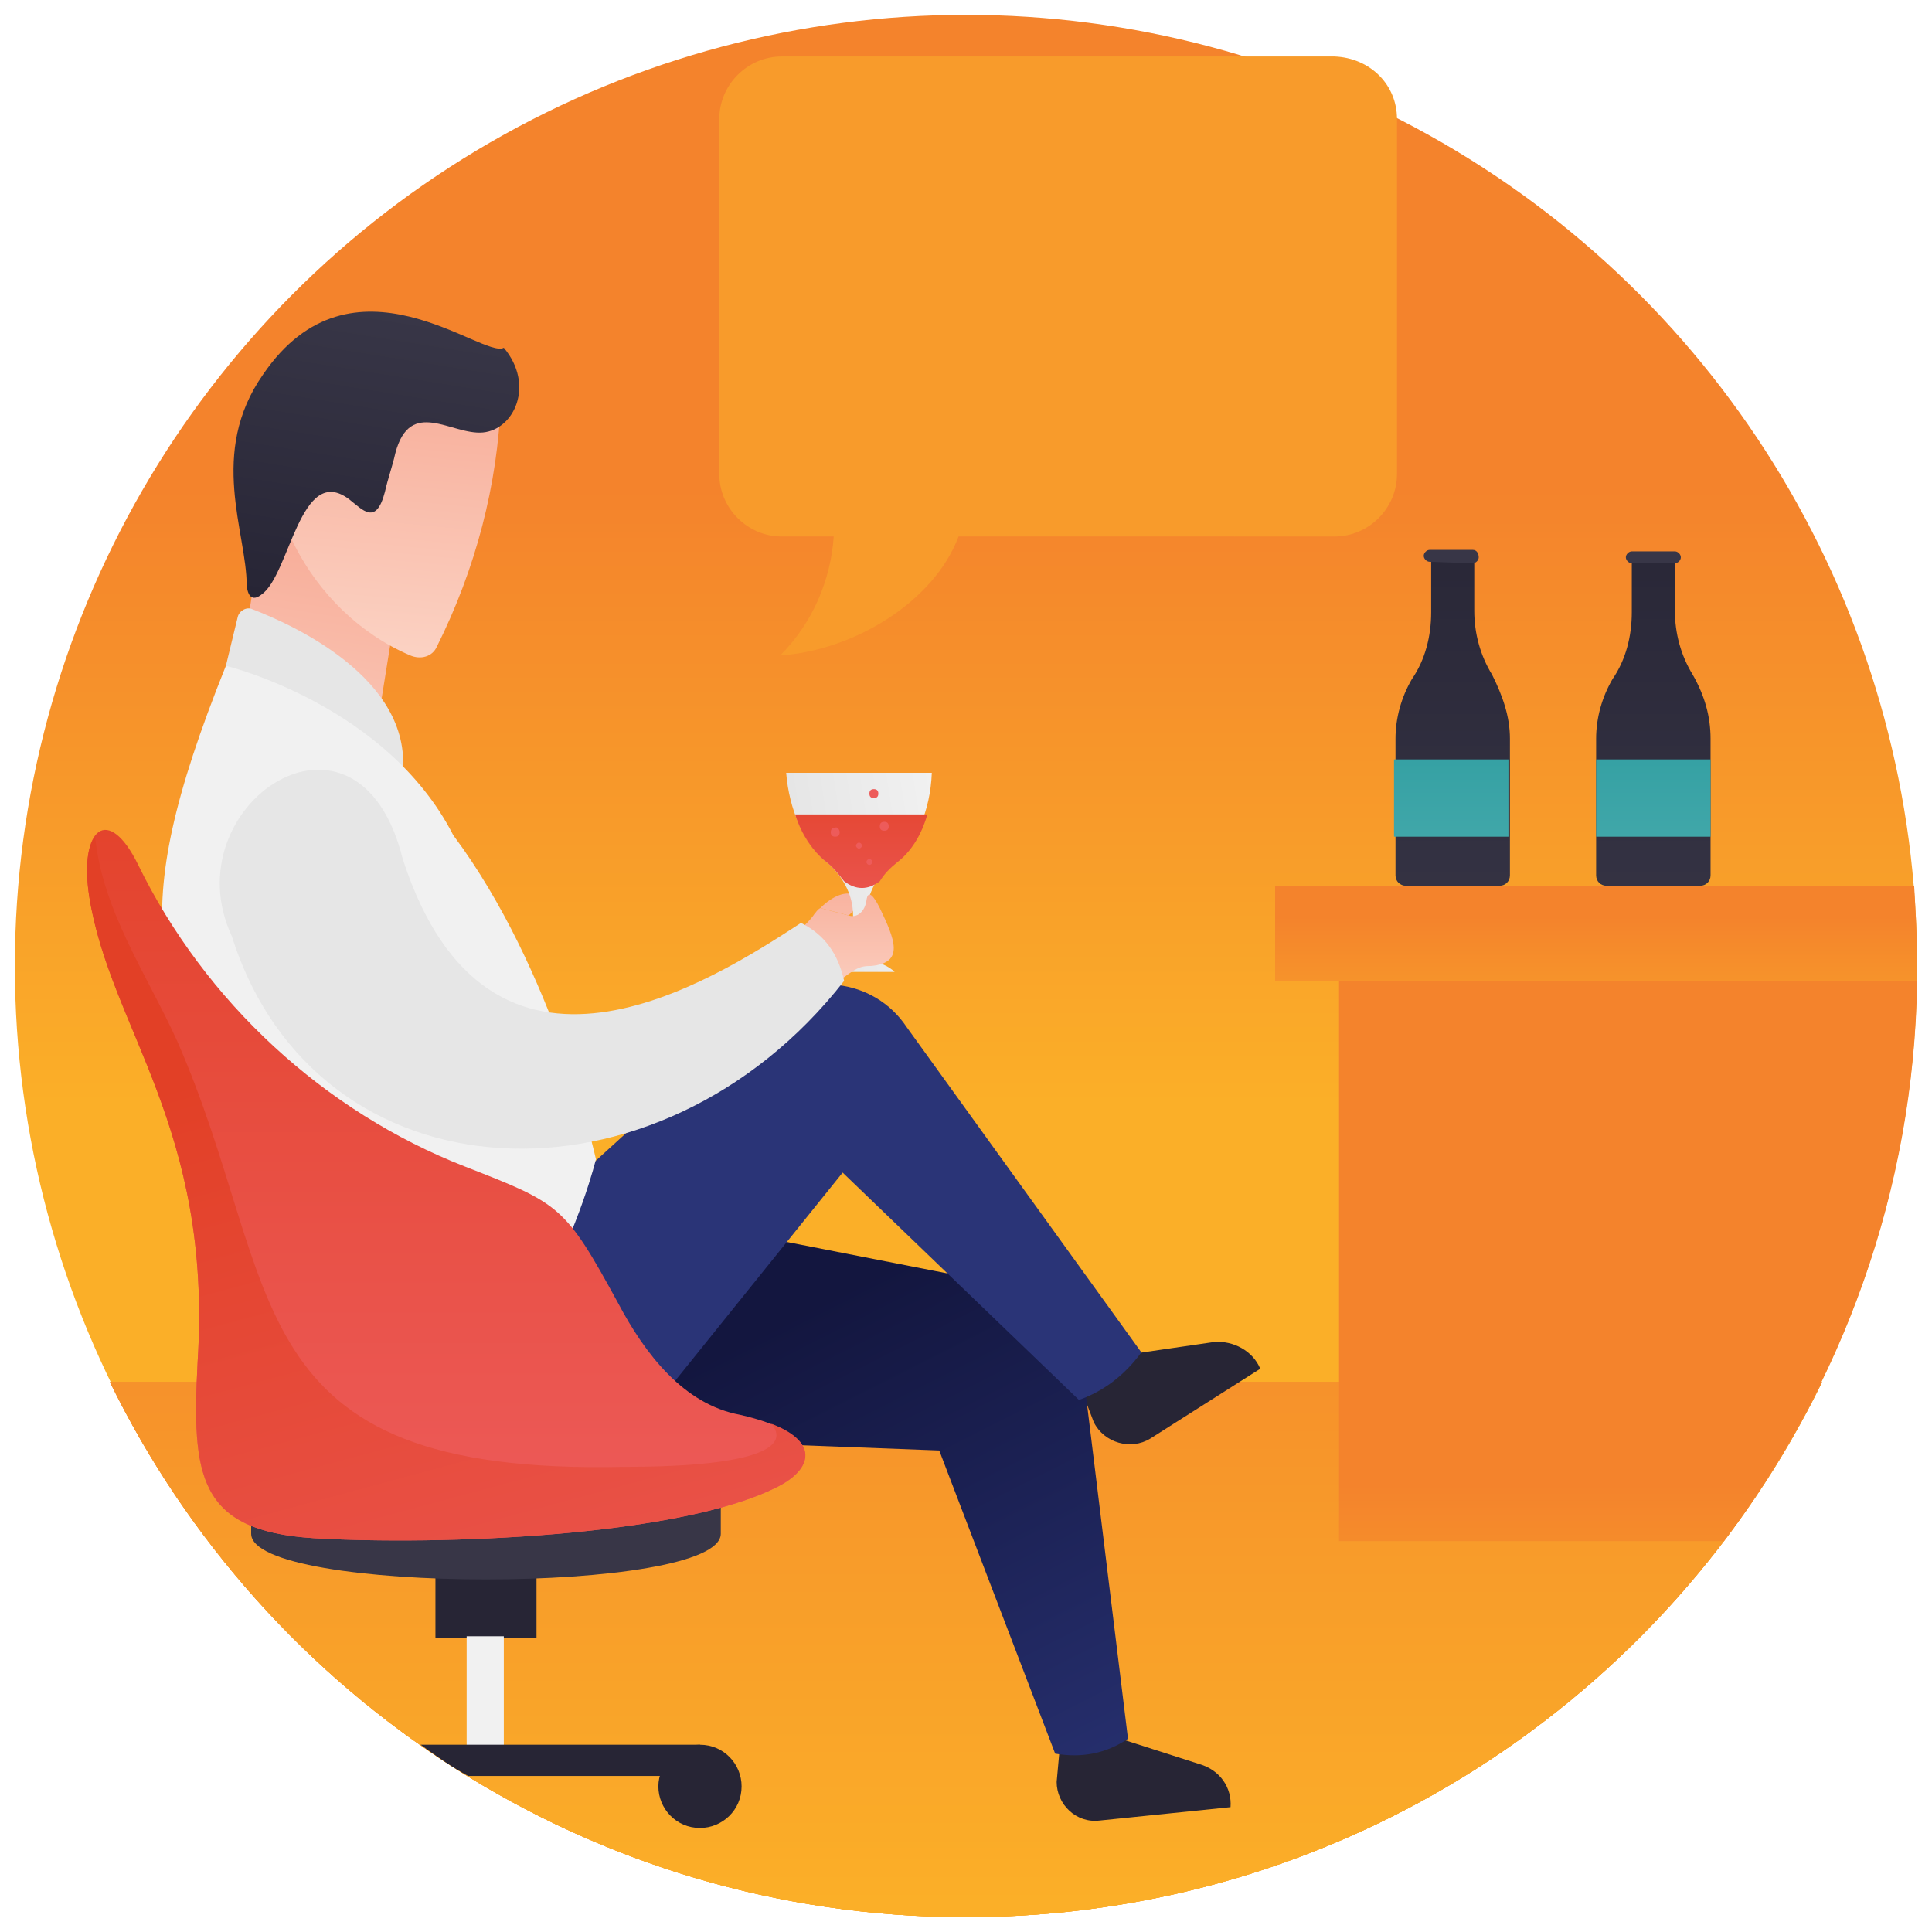 <?xml version="1.0" ?><!DOCTYPE svg  PUBLIC '-//W3C//DTD SVG 1.1//EN'  'http://www.w3.org/Graphics/SVG/1.1/DTD/svg11.dtd'><svg enable-background="new 0 0 130 130" id="Layer_1" version="1.1" viewBox="0 0 130 130" xml:space="preserve" xmlns="http://www.w3.org/2000/svg" xmlns:xlink="http://www.w3.org/1999/xlink"><g><g><g><linearGradient gradientUnits="userSpaceOnUse" id="SVGID_1_" x1="65" x2="65" y1="74.313" y2="32.716"><stop offset="0" style="stop-color:#FBAF28"/><stop offset="0.996" style="stop-color:#F4832C"/></linearGradient><circle cx="65" cy="65" fill="url(#SVGID_1_)" r="64"/><g><g><linearGradient gradientTransform="matrix(-1 0 0 1 -933.336 0)" gradientUnits="userSpaceOnUse" id="SVGID_2_" x1="-998.336" x2="-998.336" y1="147.725" y2="78.506"><stop offset="0" style="stop-color:#FBAF28"/><stop offset="0.996" style="stop-color:#F4832C"/></linearGradient><path d="M7.4,93c10.4,21.3,32.3,36,57.6,36s47.2-14.7,57.6-36H7.4z" fill="url(#SVGID_2_)"/></g></g><g><g><linearGradient gradientTransform="matrix(-1 0 0 1 -933.336 0)" gradientUnits="userSpaceOnUse" id="SVGID_3_" x1="-998.336" x2="-998.336" y1="147.725" y2="78.506"><stop offset="0" style="stop-color:#FBAF28"/><stop offset="0.996" style="stop-color:#F4832C"/></linearGradient><path d="M7.4,93c10.4,21.3,32.3,36,57.6,36s47.2-14.7,57.6-36H7.4z" fill="url(#SVGID_3_)"/></g></g><g><g><linearGradient gradientTransform="matrix(-1 0 0 1 -933.336 0)" gradientUnits="userSpaceOnUse" id="SVGID_4_" x1="-998.336" x2="-998.336" y1="128.091" y2="75.103"><stop offset="0" style="stop-color:#FBAF28"/><stop offset="0.996" style="stop-color:#F4832C"/></linearGradient><path d="M7.4,93c10.4,21.3,32.3,36,57.6,36s47.2-14.7,57.6-36H7.4z" fill="url(#SVGID_4_)"/></g></g><g><linearGradient gradientUnits="userSpaceOnUse" id="SVGID_5_" x1="32.684" x2="32.684" y1="114.492" y2="112.864"><stop offset="1.076729e-007" style="stop-color:#383647"/><stop offset="0.993" style="stop-color:#272535"/></linearGradient><rect fill="url(#SVGID_5_)" height="6.1" width="6.8" x="29.3" y="104.1"/></g><linearGradient gradientUnits="userSpaceOnUse" id="SVGID_6_" x1="32.684" x2="32.684" y1="128.784" y2="125.869"><stop offset="3.584667e-003" style="stop-color:#E6E6E6"/><stop offset="1" style="stop-color:#F1F1F1"/></linearGradient><rect fill="url(#SVGID_6_)" height="8.1" width="2.5" x="31.4" y="110.1"/><g><g><linearGradient gradientUnits="userSpaceOnUse" id="SVGID_7_" x1="32.684" x2="32.684" y1="110" y2="117.659"><stop offset="1.076729e-007" style="stop-color:#383647"/><stop offset="0.993" style="stop-color:#272535"/></linearGradient><path d="M16.9,100.9v2.3c0,4.1,31.6,4.1,31.6,0v-2.3H16.9z" fill="url(#SVGID_7_)"/></g><g><g><g><linearGradient gradientUnits="userSpaceOnUse" id="SVGID_8_" x1="76.989" x2="76.989" y1="130.985" y2="124.987"><stop offset="1.076729e-007" style="stop-color:#383647"/><stop offset="0.993" style="stop-color:#272535"/></linearGradient><path d="M82.8,121.6l-8.8,0.9c-1.6,0.2-2.9-1.1-2.9-2.6l0.2-2.2l4.1-0.7l5.3,1.7         C82.1,119.1,82.9,120.3,82.8,121.6z" fill="url(#SVGID_8_)"/></g><g><linearGradient gradientTransform="matrix(0.896 -0.445 0.445 0.896 296.934 -238.182)" gradientUnits="userSpaceOnUse" id="SVGID_9_" x1="-342.695" x2="-342.695" y1="240.788" y2="234.791"><stop offset="1.076729e-007" style="stop-color:#383647"/><stop offset="0.993" style="stop-color:#272535"/></linearGradient><path d="M84.8,92.1l-7.4,4.7c-1.3,0.8-3.1,0.3-3.8-1.1l-0.8-2.1l3.4-2.5l5.5-0.8         C83,90.2,84.3,90.9,84.8,92.1z" fill="url(#SVGID_9_)"/></g><g><linearGradient gradientUnits="userSpaceOnUse" id="SVGID_10_" x1="56.454" x2="56.454" y1="67.586" y2="59.194"><stop offset="0" style="stop-color:#FBD2C3"/><stop offset="0.996" style="stop-color:#F8AF9B"/></linearGradient><path d="M55.2,61.1c1.8-1.8,3.4-0.8,1.9,0.5" fill="url(#SVGID_10_)"/><g><linearGradient gradientUnits="userSpaceOnUse" id="SVGID_11_" x1="54.029" x2="63.63" y1="59.139" y2="57.615"><stop offset="3.584667e-003" style="stop-color:#E6E6E6"/><stop offset="1" style="stop-color:#F1F1F1"/></linearGradient><path d="M58.3,61.6v3c0.8,0.1,1.5,0.4,1.9,0.8h-4.7c0.5-0.4,1.2-0.7,1.9-0.8v-3          c0-1.5-0.8-2.8-1.9-3.7c-1.4-1.2-2.4-3.4-2.6-5.9h9.8c-0.1,2.6-1.1,4.8-2.5,5.9C59,58.9,58.3,60.2,58.3,61.6z" fill="url(#SVGID_11_)"/></g><g><linearGradient gradientUnits="userSpaceOnUse" id="SVGID_12_" x1="57.852" x2="57.852" y1="63.344" y2="51.01"><stop offset="0" style="stop-color:#ED5B5A"/><stop offset="0.993" style="stop-color:#E24026"/></linearGradient><path d="M53.5,54.8c0.4,1.3,1.2,2.5,2.1,3.2c0.5,0.4,0.8,0.8,1.2,1.3c0.8,0.6,1.6,0.6,2.4,0          c0.3-0.5,0.7-0.9,1.2-1.3c0.9-0.7,1.6-1.8,2-3.2H53.5z" fill="url(#SVGID_12_)"/></g><g><g><linearGradient gradientUnits="userSpaceOnUse" id="SVGID_13_" x1="56.13" x2="56.13" y1="67.586" y2="59.194"><stop offset="0" style="stop-color:#FBD2C3"/><stop offset="0.996" style="stop-color:#F8AF9B"/></linearGradient><path d="M57.1,61.6c0.6,0.2,1.1-0.3,1.2-1c0.1-0.8,0.5-0.3,0.9,0.5c1,2.1,1.7,3.7-0.6,3.9           c-1,0-1.1,0.2-4.3,2.7l-2.2-3.6c2.2-1.9,2.5-2.3,2.7-2.6c0.1-0.1,0.2-0.3,0.4-0.4" fill="url(#SVGID_13_)"/></g><g><g><g><g><linearGradient gradientTransform="matrix(0.987 0.158 -0.158 0.987 -134.225 55.404)" gradientUnits="userSpaceOnUse" id="SVGID_14_" x1="151.722" x2="151.722" y1="-24.108" y2="-42.535"><stop offset="0" style="stop-color:#FBD2C3"/><stop offset="0.996" style="stop-color:#F8AF9B"/></linearGradient><polygon fill="url(#SVGID_14_)" points="18,33.5 15.2,51 24.8,52.5 27.6,35             "/></g><g><g><g><linearGradient gradientTransform="matrix(0.987 0.158 -0.158 0.987 -134.225 55.404)" gradientUnits="userSpaceOnUse" id="SVGID_15_" x1="154.922" x2="153.764" y1="-36.478" y2="-54.254"><stop offset="0" style="stop-color:#FBD2C3"/><stop offset="0.996" style="stop-color:#F8AF9B"/></linearGradient><path d="M29.4,43.5c-0.3,0.7-1.1,0.9-1.8,0.6c-6.8-2.9-10.9-10.9-8.9-17.4l15,0.2                C33.5,32.6,32,38.3,29.4,43.5z" fill="url(#SVGID_15_)"/></g></g><g><linearGradient gradientTransform="matrix(0.987 0.158 -0.158 0.987 -134.225 55.404)" gradientUnits="userSpaceOnUse" id="SVGID_16_" x1="153.274" x2="153.274" y1="-59.322" y2="-38.944"><stop offset="1.076729e-007" style="stop-color:#383647"/><stop offset="0.993" style="stop-color:#272535"/></linearGradient><path d="M32.5,29.1c-2.1,0.2-4.9-2.4-5.9,1.4c-0.2,0.9-0.5,1.7-0.7,2.6               c-0.6,2.3-1.5,1.2-2.4,0.5c-3.3-2.5-4,5.1-5.9,6.4c-0.5,0.4-0.9,0.3-1-0.6c0-3.6-2.6-8.9,1.1-14.2               c6-8.8,14.8-1,16.2-1.8C36,25.9,34.6,28.9,32.5,29.1z" fill="url(#SVGID_16_)"/></g></g></g><g><g><linearGradient gradientUnits="userSpaceOnUse" id="SVGID_17_" x1="21.164" x2="21.164" y1="61.695" y2="66.787"><stop offset="3.584667e-003" style="stop-color:#E6E6E6"/><stop offset="1" style="stop-color:#F1F1F1"/></linearGradient><path d="M27.1,52c-4.6-2-8.7-4.3-11.9-7.2l0.8-3.3c0.1-0.4,0.6-0.7,1-0.5              C19.6,42,27.7,45.6,27.1,52z" fill="url(#SVGID_17_)"/></g><g><g><linearGradient gradientUnits="userSpaceOnUse" id="SVGID_18_" x1="73.572" x2="53.206" y1="128.289" y2="88.033"><stop offset="0" style="stop-color:#2A3477"/><stop offset="0.989" style="stop-color:#13163F"/></linearGradient><path d="M75.9,117c-1.5,1-3.1,1.3-4.9,1l-7.8-20.4l-23.7-0.9l-0.2-15.8l28.1,5.5               c3,0.6,5.2,3,5.5,6.1L75.9,117z" fill="url(#SVGID_18_)"/></g><g><linearGradient gradientUnits="userSpaceOnUse" id="SVGID_19_" x1="52.954" x2="52.954" y1="99.406" y2="119.84"><stop offset="0" style="stop-color:#2A3477"/><stop offset="0.989" style="stop-color:#13163F"/></linearGradient><path d="M76.8,91c-1.1,1.5-2.5,2.6-4.2,3.2L56.7,78.9L41.9,97.3l-12.8-9.2l22.2-20.2               c2.9-2.6,7.5-2.1,9.7,1.2L76.8,91z" fill="url(#SVGID_19_)"/></g><g><linearGradient gradientUnits="userSpaceOnUse" id="SVGID_20_" x1="25.528" x2="25.528" y1="108.392" y2="81.987"><stop offset="3.584667e-003" style="stop-color:#E6E6E6"/><stop offset="1" style="stop-color:#F1F1F1"/></linearGradient><path d="M40.1,78c0,0-4.3,17.9-17.8,21.9c-1.7-7.1-3.5-14.2-6.2-21c-5.3-13-8-16.4-0.9-34.1               c0,0,10.8,2.6,15.3,11.4C37.3,65.3,40.1,78,40.1,78z" fill="url(#SVGID_20_)"/></g><g><linearGradient gradientUnits="userSpaceOnUse" id="SVGID_21_" x1="30.062" x2="30.062" y1="103.544" y2="48.414"><stop offset="0" style="stop-color:#ED5B5A"/><stop offset="0.993" style="stop-color:#E24026"/></linearGradient><path d="M52.2,100.1c-6.6,3.3-22.7,3.9-31.1,3.4c-7.8-0.5-8.2-4.2-7.8-11.9               c1-15.8-5.9-22.4-7.3-31.3c-0.7-4.6,1.3-6.2,3.3-2.1c4.5,9.2,12.5,16.6,22,20.3c6.4,2.5,6.7,2.6,10.3,9.2               c1.8,3.4,4.4,6.8,8.2,7.5C55.5,96.5,54.9,98.8,52.2,100.1z" fill="url(#SVGID_21_)"/></g></g></g></g><g><linearGradient gradientUnits="userSpaceOnUse" id="SVGID_22_" x1="35.77" x2="35.77" y1="90.12" y2="94.338"><stop offset="3.584667e-003" style="stop-color:#E6E6E6"/><stop offset="1" style="stop-color:#F1F1F1"/></linearGradient><path d="M56.8,66c-12.5,16-35.5,15-41.2-3c-4.1-8.8,8.5-17.3,11.5-5.2c5.8,17.9,20.8,8.2,26.8,4.3            C55.5,62.9,56.4,64.2,56.8,66z" fill="url(#SVGID_22_)"/></g></g></g><g><linearGradient gradientUnits="userSpaceOnUse" id="SVGID_23_" x1="57.758" x2="57.758" y1="58.593" y2="59.413"><stop offset="0" style="stop-color:#ED5B5A"/><stop offset="0.993" style="stop-color:#E24026"/></linearGradient><path d="M58,56.9c0,0.1-0.1,0.2-0.2,0.2c-0.1,0-0.2-0.1-0.2-0.2c0-0.1,0.1-0.2,0.2-0.2          C57.9,56.7,58,56.8,58,56.9z" fill="url(#SVGID_23_)"/></g><g><linearGradient gradientUnits="userSpaceOnUse" id="SVGID_24_" x1="59.495" x2="59.495" y1="57.932" y2="59.08"><stop offset="0" style="stop-color:#ED5B5A"/><stop offset="0.993" style="stop-color:#E24026"/></linearGradient><path d="M59.8,55.6c0,0.2-0.1,0.3-0.3,0.3c-0.2,0-0.3-0.1-0.3-0.3c0-0.2,0.1-0.3,0.3-0.3          C59.7,55.3,59.8,55.4,59.8,55.6z" fill="url(#SVGID_24_)"/></g><g><linearGradient gradientUnits="userSpaceOnUse" id="SVGID_25_" x1="58.482" x2="58.482" y1="59.616" y2="60.4"><stop offset="0" style="stop-color:#ED5B5A"/><stop offset="0.993" style="stop-color:#E24026"/></linearGradient><path d="M58.7,58c0,0.1-0.1,0.2-0.2,0.2c-0.1,0-0.2-0.1-0.2-0.2c0-0.1,0.1-0.2,0.2-0.2          C58.6,57.8,58.7,57.9,58.7,58z" fill="url(#SVGID_25_)"/></g><g><linearGradient gradientUnits="userSpaceOnUse" id="SVGID_26_" x1="56.151" x2="56.151" y1="58.389" y2="59.578"><stop offset="0" style="stop-color:#ED5B5A"/><stop offset="0.993" style="stop-color:#E24026"/></linearGradient><path d="M56.5,56c0,0.2-0.1,0.3-0.3,0.3c-0.2,0-0.3-0.1-0.3-0.3c0-0.2,0.1-0.3,0.3-0.3          C56.3,55.6,56.5,55.8,56.5,56z" fill="url(#SVGID_26_)"/></g><g><linearGradient gradientUnits="userSpaceOnUse" id="SVGID_27_" x1="58.809" x2="58.809" y1="55.832" y2="57.02"><stop offset="0" style="stop-color:#ED5B5A"/><stop offset="0.993" style="stop-color:#E24026"/></linearGradient><path d="M59.1,53.4c0,0.2-0.1,0.3-0.3,0.3c-0.2,0-0.3-0.1-0.3-0.3c0-0.2,0.1-0.3,0.3-0.3          C59,53.1,59.1,53.2,59.1,53.4z" fill="url(#SVGID_27_)"/></g></g></g></g></g><linearGradient gradientUnits="userSpaceOnUse" id="SVGID_28_" x1="37.716" x2="37.716" y1="129.257" y2="125.058"><stop offset="1.076729e-007" style="stop-color:#383647"/><stop offset="0.993" style="stop-color:#272535"/></linearGradient><path d="M31.5,119.5h15.6v-2.1H28.3C29.4,118.2,30.4,118.9,31.5,119.5z" fill="url(#SVGID_28_)"/><g><linearGradient gradientUnits="userSpaceOnUse" id="SVGID_29_" x1="47.119" x2="47.119" y1="129.257" y2="125.058"><stop offset="1.076729e-007" style="stop-color:#383647"/><stop offset="0.993" style="stop-color:#272535"/></linearGradient><path d="M49.9,120.2c0,1.6-1.3,2.8-2.8,2.8c-1.6,0-2.8-1.3-2.8-2.8s1.3-2.8,2.8-2.8      C48.7,117.4,49.9,118.7,49.9,120.2z" fill="url(#SVGID_29_)"/></g></g><g><linearGradient gradientUnits="userSpaceOnUse" id="SVGID_30_" x1="109.518" x2="109.518" y1="119.796" y2="99.776"><stop offset="0" style="stop-color:#FBAF28"/><stop offset="0.996" style="stop-color:#F4832C"/></linearGradient><path d="M129,66H90.1v37.7H116C123.9,93.2,128.8,80.2,129,66z" fill="url(#SVGID_30_)"/><linearGradient gradientUnits="userSpaceOnUse" id="SVGID_31_" x1="107.359" x2="107.359" y1="73.549" y2="61.645"><stop offset="0" style="stop-color:#FBAF28"/><stop offset="0.996" style="stop-color:#F4832C"/></linearGradient><path d="M128.8,59.6h-43V66H129c0-0.3,0-0.7,0-1C129,63.2,128.9,61.4,128.8,59.6z" fill="url(#SVGID_31_)"/></g><g><g><g><linearGradient gradientTransform="matrix(1 0 0 1 5.474 7.088)" gradientUnits="userSpaceOnUse" id="SVGID_32_" x1="92.242" x2="92.242" y1="61.195" y2="24.736"><stop offset="1.076729e-007" style="stop-color:#383647"/><stop offset="0.993" style="stop-color:#272535"/></linearGradient><path d="M101.6,49.7v9.2c0,0.4-0.3,0.7-0.7,0.7h-6.3c-0.4,0-0.7-0.3-0.7-0.7l0-9.2c0-1.4,0.4-2.8,1.1-4       c0.9-1.3,1.3-2.9,1.3-4.5v-3.5h2.9l0,3.4c0,1.5,0.4,3,1.2,4.3C101.1,46.8,101.6,48.2,101.6,49.7z" fill="url(#SVGID_32_)"/></g><g><linearGradient gradientTransform="matrix(1 0 0 1 5.474 7.088)" gradientUnits="userSpaceOnUse" id="SVGID_33_" x1="92.235" x2="92.235" y1="31.661" y2="33.63"><stop offset="1.076729e-007" style="stop-color:#383647"/><stop offset="0.993" style="stop-color:#272535"/></linearGradient><path d="M99.1,37.9c0.2,0,0.4-0.2,0.4-0.4S99.4,37,99.1,37h-2.9c-0.2,0-0.4,0.2-0.4,0.4       c0,0.2,0.2,0.4,0.4,0.4L99.1,37.9z" fill="url(#SVGID_33_)"/></g></g><g><g><linearGradient gradientTransform="matrix(1 0 0 1 5.474 7.088)" gradientUnits="userSpaceOnUse" id="SVGID_34_" x1="92.242" x2="92.242" y1="67.153" y2="18.053"><stop offset="4.255643e-007" style="stop-color:#64BABC"/><stop offset="0.982" style="stop-color:#038689"/></linearGradient><rect fill="url(#SVGID_34_)" height="5.2" width="7.7" x="93.8" y="51.1"/></g></g></g><g><g><g><linearGradient gradientTransform="matrix(1 0 0 1 5.474 7.088)" gradientUnits="userSpaceOnUse" id="SVGID_35_" x1="105.796" x2="105.796" y1="61.195" y2="24.736"><stop offset="1.076729e-007" style="stop-color:#383647"/><stop offset="0.993" style="stop-color:#272535"/></linearGradient><path d="M115.1,49.7v9.2c0,0.4-0.3,0.7-0.7,0.7h-6.3c-0.4,0-0.7-0.3-0.7-0.7v-9.2c0-1.4,0.4-2.8,1.1-4       c0.9-1.3,1.3-2.9,1.3-4.5v-3.5h2.9v3.4c0,1.5,0.4,3,1.2,4.3C114.7,46.8,115.1,48.2,115.1,49.7z" fill="url(#SVGID_35_)"/></g><g><linearGradient gradientTransform="matrix(1 0 0 1 5.474 7.088)" gradientUnits="userSpaceOnUse" id="SVGID_36_" x1="105.788" x2="105.788" y1="31.661" y2="33.63"><stop offset="1.076729e-007" style="stop-color:#383647"/><stop offset="0.993" style="stop-color:#272535"/></linearGradient><path d="M112.7,37.9c0.2,0,0.4-0.2,0.4-0.4s-0.2-0.4-0.4-0.4h-2.9c-0.2,0-0.4,0.2-0.4,0.4       c0,0.2,0.2,0.4,0.4,0.4L112.7,37.9z" fill="url(#SVGID_36_)"/></g></g><g><g><linearGradient gradientTransform="matrix(1 0 0 1 5.474 7.088)" gradientUnits="userSpaceOnUse" id="SVGID_37_" x1="105.796" x2="105.796" y1="67.153" y2="18.053"><stop offset="4.255643e-007" style="stop-color:#64BABC"/><stop offset="0.982" style="stop-color:#038689"/></linearGradient><rect fill="url(#SVGID_37_)" height="5.2" width="7.7" x="107.4" y="51.1"/></g></g></g><g><g><path d="M94,8v23.9c0,2.3-1.9,4.2-4.2,4.2H64.5c-1.7,4.5-7.2,7.7-12,8c2.2-2.2,3.4-5.1,3.6-8h-3.5      c-2.3,0-4.2-1.9-4.2-4.2V8c0-2.3,1.9-4.2,4.2-4.2h37.2C92.2,3.9,94,5.7,94,8z" fill="#F89B2B"/></g></g></g><g><linearGradient gradientUnits="userSpaceOnUse" id="SVGID_38_" x1="41.409" x2="25.915" y1="126.14" y2="68.746"><stop offset="0" style="stop-color:#ED5B5A"/><stop offset="0.993" style="stop-color:#E24026"/></linearGradient><path d="M52.2,100.1c-6.6,3.3-22.7,3.9-31.1,3.4c-7.8-0.5-8.2-4.2-7.8-11.9c1-15.8-5.9-22.4-7.3-31.3    c-0.3-2-0.1-3.4,0.4-4c0.5,5,3.5,9.3,5.5,13.7c7.3,16.6,3.7,29.3,30.1,28.7c9.5,0,11.1-1.5,9.9-2.9C55.3,97.1,54.5,99,52.2,100.1z    " fill="url(#SVGID_38_)"/></g></g></svg>